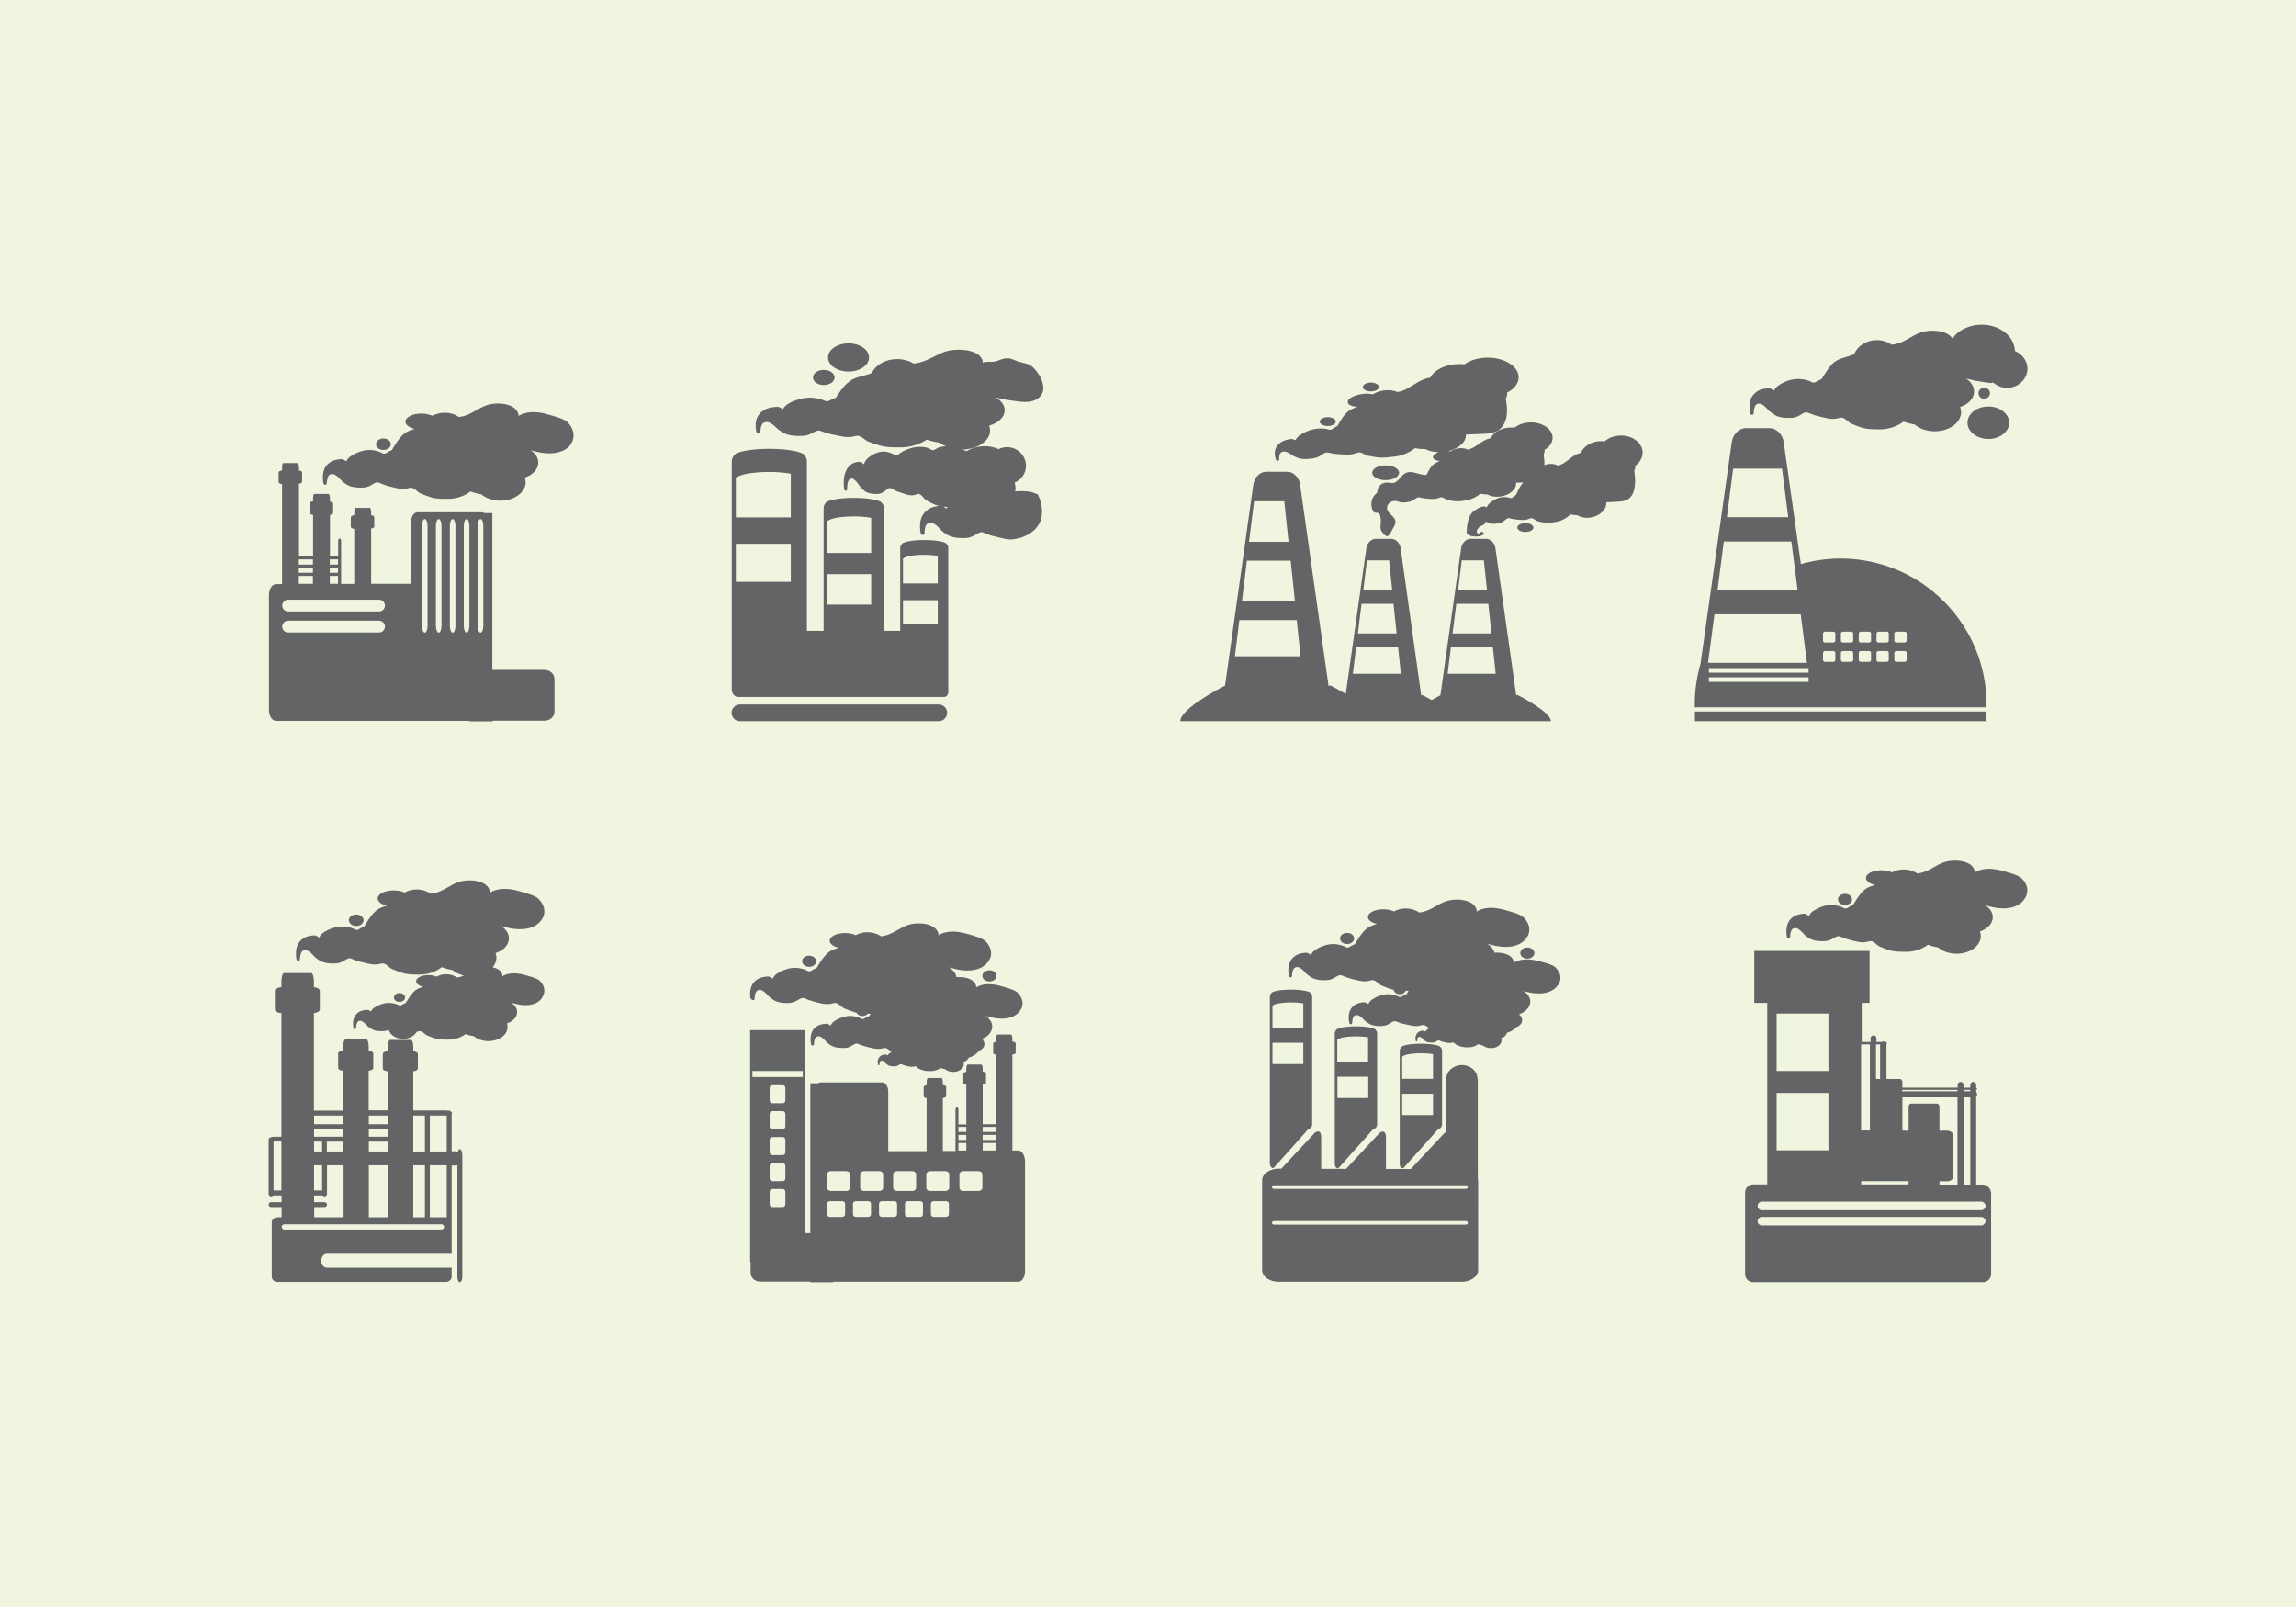 <?xml version="1.0" encoding="utf-8"?>
<!-- Generator: Adobe Illustrator 16.0.0, SVG Export Plug-In . SVG Version: 6.00 Build 0)  -->
<!DOCTYPE svg PUBLIC "-//W3C//DTD SVG 1.1//EN" "http://www.w3.org/Graphics/SVG/1.1/DTD/svg11.dtd">
<svg version="1.1" id="Layer_1" xmlns="http://www.w3.org/2000/svg" xmlns:xlink="http://www.w3.org/1999/xlink" x="0px" y="0px"
	 width="1400px" height="980px" viewBox="0 0 1400 980" enable-background="new 0 0 1400 980" xml:space="preserve">
<rect fill="#EFF5DE" width="1400" height="980"/>
<g>
	<g>
		<path fill="#636466" d="M233.8,274.4c2.5,0,4.5-1.6,4.5-3.5c0-1.9-2-3.5-4.5-3.5s-4.5,1.6-4.5,3.5
			C229.3,272.9,231.3,274.4,233.8,274.4z"/>
		<path fill="#636466" d="M332,408.5h-31.8v-95.6h-4.9c-0.5-0.3-1-0.5-1.6-0.5h-39.2c-2.1,0-3.8,2.6-3.8,5.7v37.9h-24.4v-33.7
			c1.1-0.1,1.9-0.6,1.9-1.1v-5.9c0-0.6-0.8-1-1.9-1.1v-1.7c0-1.5-0.4-2.8-0.8-2.8h-8.7c-0.5,0-0.8,1.2-0.8,2.8v1.7
			c-1.2,0.1-2.1,0.6-2.1,1.2v5.9c0,0.6,0.9,1.1,2.1,1.2v33.6H208v-26.4c0-0.7-0.4-1.3-0.9-1.3c-0.5,0-0.9,0.6-0.9,1.3v9.5h-5V314
			c1.1-0.1,1.9-0.6,1.9-1.1v-5.9c0-0.6-0.8-1-1.9-1.1V304c0-1.5-0.4-2.8-0.8-2.8h-8.7c-0.5,0-0.8,1.2-0.8,2.8v1.7
			c-1.2,0.1-2.1,0.6-2.1,1.2v5.9c0,0.6,0.9,1.1,2.1,1.2v25.2h-8.6V295c1.1-0.1,1.9-0.6,1.9-1.1v-5.9c0-0.6-0.8-1-1.9-1.1v-1.7
			c0-1.5-0.4-2.8-0.8-2.8h-8.7c-0.5,0-0.8,1.2-0.8,2.8v1.7c-1.2,0.1-2.1,0.6-2.1,1.2v5.9c0,0.6,0.9,1.1,2.1,1.2v61h-3.7
			c-2.4,0-4.3,3.1-4.3,6.8v69.8c0,3.8,1.9,6.8,4.3,6.8h117.7v0.3h14.4v-0.4H332c3.4,0,6.1-2.5,6.1-5.6v-19.6
			C338.2,411.1,335.4,408.5,332,408.5z M201.1,341.1h5v3.2h-5V341.1z M201.1,346.1h5v3.2h-5V346.1z M201.1,351.2h5v4.8h-5V351.2z
			 M182.2,341.1h8.6v3.2h-8.6V341.1z M182.2,346.1h8.6v3.2h-8.6V346.1z M182.2,351.2h8.6v4.8h-8.6V351.2z M231.1,385.7h-55.4
			c-2,0-3.6-1.6-3.6-3.6c0-2,1.6-3.6,3.6-3.6h55.4c2,0,3.6,1.6,3.6,3.6C234.7,384.1,233.1,385.7,231.1,385.7z M231.1,372.9h-55.4
			c-2,0-3.6-1.6-3.6-3.6c0-2,1.6-3.6,3.6-3.6h55.4c2,0,3.6,1.6,3.6,3.6C234.7,371.3,233.1,372.9,231.1,372.9z M260.7,381.8
			c0,2.2-0.8,4-1.7,4c-0.9,0-1.7-1.8-1.7-4v-61.3c0-2.2,0.8-4,1.7-4c0.9,0,1.7,1.8,1.7,4V381.8z M269.2,381.8c0,2.2-0.8,4-1.7,4
			c-0.9,0-1.7-1.8-1.7-4v-61.3c0-2.2,0.8-4,1.7-4c0.9,0,1.7,1.8,1.7,4V381.8z M277.7,381.8c0,2.2-0.8,4-1.7,4c-0.9,0-1.7-1.8-1.7-4
			v-61.3c0-2.2,0.8-4,1.7-4c0.9,0,1.7,1.8,1.7,4V381.8z M286.2,381.8c0,2.2-0.8,4-1.7,4c-0.9,0-1.7-1.8-1.7-4v-61.3
			c0-2.2,0.8-4,1.7-4c0.9,0,1.7,1.8,1.7,4V381.8z M294.7,381.8c0,2.2-0.8,4-1.7,4c-0.9,0-1.7-1.8-1.7-4v-61.3c0-2.2,0.8-4,1.7-4
			c0.9,0,1.7,1.8,1.7,4V381.8z"/>
		<path fill="#636466" d="M346,257.4c-2.1-2.1-8.6-3.7-11.3-4.5c-11.6-3.5-17-0.2-18.8,0.9l0.3-0.6c-1.3-7.7-13.6-8.1-19.4-6.1
			c-5,1.7-9,5.3-14.2,6.7c-0.9,0.2-1.9,0.4-2.8,0.5c-2.4-1.7-5.4-2.6-8.7-2.6c-2.7,0-5.3,0.7-7.4,1.9c-1.8-0.8-4.1-1.4-6.7-1.4
			c-5.4,0-9.8,2.2-9.8,4.9c0,2,2.4,3.7,5.7,4.5c-2.8,0.8-5.4,1.6-7.9,4.2c-2.5,2.6-4.2,5.6-6.1,8.7c-0.5,0.2-1.1,0.5-1.6,0.7
			c-0.8,0.4-1.8,1.2-2.7,1.4c-1,0.2-1.7-0.5-2.7-0.9c-1.2-0.5-2.3-0.7-3.5-1c-3.5-0.7-7.2-0.1-10.4,1.3c-2.4,1-5.8,2.7-6.8,5.3
			c-0.8-0.3-1.4-1-2.3-1.2c-1-0.2-1.9,0-2.9,0.1c-2.5,0.4-4.3,1.1-6.1,2.8c-1.9,1.8-2.8,4.2-3,6.8c-0.1,1.3,0,2.6,0.1,3.9
			c0.1,0.8,0.2,1.8,1.2,1.9c1.4,0.1,1-1.5,1.2-2.4c0.3-1.6,0.5-3.2,2-3.9c1.9-0.9,3.9,0.8,5.2,2c1,1,1.7,2,2.8,2.8
			c2.1,1.5,3.1,2.3,5.6,2.8c2.1,0.5,4.5,0.5,6.7,0.4c4.8-0.2,6.7-4.1,9.4-2.9c2,0.8,3.9,1.6,6,2.1c3.5,0.8,7.2,2.2,10.9,1.4
			c1.9-0.4,2.6-0.9,4.4,0.1c1.5,0.8,2.5,2.3,4,2.9c2.2,0.9,4.2,1.7,6.5,2.4c3.5,1,7,0.9,10.6,0.9c4.4,0,9.6-1.6,13.4-4.5
			c2,0.8,4.2,1.4,6.5,1.7c2.8,2.4,7,3.9,11.7,3.9c8.5,0,15.4-5,15.4-11.2c0-1-0.2-2-0.5-2.9c4.8-1.5,8.2-5,8.2-9.1
			c0-3-1.8-5.7-4.7-7.5c2.3,0.5,4.6,1.2,6.9,1.5c5.5,0.8,12.2,0.5,16.6-3.8C351.3,267.3,350.2,261.6,346,257.4z"/>
	</g>
	<g>
		<ellipse fill="#636466" cx="809.6" cy="257.1" rx="4.9" ry="2.7"/>
		<path fill="#636466" d="M925.3,423.8c-0.3,0-0.5,0.1-0.8,0.2L911.8,334l0,0c-0.5-3-3-5.4-5.6-5.4h-9.6c-2.6,0-5.1,2.4-5.6,5.4l0,0
			l-12.7,90c-0.7,0.4-2.8,1.4-5.3,2.9c-3.1-1.8-5.6-3-5.6-3c-0.3,0-0.5,0.1-0.8,0.2L854,334l0,0c-0.5-3-3-5.4-5.6-5.4h-9.6
			c-2.6,0-5.1,2.4-5.6,5.4l0,0l-12.6,89.2c-5.2-3.1-9.4-5.2-9.4-5.2c-0.4,0.1-0.7,0.2-1.1,0.3l-17.4-123.1l0-0.1
			c-0.7-4.1-4.1-7.4-7.7-7.4H772c-3.6,0-6.9,3.2-7.7,7.4l0,0l-17.3,123c-3.2,1.6-27.3,14.2-27.3,21.7h34.3h8.4h33.9h4.3h2.7h22.4
			h6.1h7.2h17.6h1.8h3.3h21.8h4.4h1.8h24.8h5.1h26.1C945.5,433.9,925.3,423.8,925.3,423.8z M764.7,305.7h18.4l2.6,24.7h-24.1
			L764.7,305.7z M760.3,341.9H787l2.6,24.7h-32.3L760.3,341.9z M753,400.2l2.7-22.1h35l2.3,22.1H753z M833.5,341.7H847l1.9,18.1
			h-17.6L833.5,341.7z M830.2,368.2h19.5l1.9,18.1H828L830.2,368.2z M824.9,410.9l2-16.1h25.6l1.7,16.1H824.9z M891.3,341.7h13.5
			l1.9,18.1h-17.6L891.3,341.7z M888,368.2h19.5l1.9,18.1h-23.7L888,368.2z M882.7,410.9l2-16.1h25.6l1.7,16.1H882.7z"/>
		<ellipse fill="#636466" cx="835.9" cy="236" rx="4.9" ry="2.7"/>
		<ellipse fill="#636466" cx="930.1" cy="321.7" rx="4.9" ry="2.7"/>
		<path fill="#636466" d="M1001.6,276c0-5.8-5.9-10.4-13.2-10.4c-4,0-7.5,1.4-9.9,3.5c-0.7-0.1-1.3-0.1-2-0.1
			c-5.9,0-10.8,3-12.6,7.2c-1.2,0.3-2.3,0.7-3.1,1.1c-3.2,1.7-5.6,4.6-9,6c-0.6,0.3-1.2,0.5-1.8,0.6c-1.7-0.9-3.7-1.2-5.9-0.9
			c-0.8,0.1-1.6,0.4-2.4,0.7c0.1-2.4-0.2-4.8-0.5-6.5c0.5-1,0.7-2,0.6-2.9c3-1.7,4.9-4.4,4.9-7.3c0-5.2-5.9-9.4-13.2-9.4
			c-4,0-7.5,1.2-9.9,3.2c-0.7-0.1-1.3-0.1-2-0.1c-5.9,0-10.8,2.7-12.6,6.5c-1.2,0.3-2.3,0.6-3.1,1c-3.2,1.5-5.6,4.1-9,5.4
			c-0.6,0.2-1.2,0.4-1.8,0.6c-1.7-0.8-3.7-1.1-5.9-0.8c-1.8,0.3-3.4,0.9-4.8,1.9c-0.4-0.1-0.8-0.2-1.2-0.2c6.5-1.7,11-5.8,10.6-10
			c0,0,0-0.1,0-0.1c2.8-0.1,6.8-0.3,12.5-0.5c14.4-0.6,13.2-14.7,11.8-21.4c0.8-1.3,1-2.5,0.9-3.7c4.3-2.2,7-5.5,7-9.3
			c0-6.6-8.5-12-18.9-12c-5.6,0-10.7,1.6-14.1,4.1c-1-0.1-1.9-0.2-2.9-0.2c-8.4,0-15.4,3.4-17.9,8.2c-1.7,0.3-3.2,0.8-4.5,1.3
			c-4.6,1.9-8,5.2-12.8,6.9c-0.9,0.3-1.7,0.5-2.6,0.7c-2.4-1-5.3-1.4-8.4-1c-2.6,0.3-4.9,1.2-6.8,2.4c-1.7-0.4-4-0.6-6.5-0.2
			c-5.1,0.7-9.1,2.9-8.8,5c0.2,1.6,2.5,2.6,5.8,2.8c-2.6,1-5,1.9-7.1,4.2c-2.1,2.3-3.5,4.9-5,7.5c-0.5,0.2-1,0.5-1.5,0.8
			c-0.7,0.4-1.6,1.2-2.4,1.4c-0.9,0.3-1.7-0.2-2.6-0.4c-1.1-0.2-2.2-0.3-3.4-0.3c-3.3-0.1-6.8,0.8-9.7,2.2c-2.2,1.1-5.2,2.8-5.9,4.9
			c-0.8-0.1-1.4-0.6-2.3-0.7c-0.9,0-1.8,0.2-2.7,0.4c-2.3,0.6-3.9,1.3-5.5,2.9c-1.6,1.6-2.3,3.6-2.2,5.7c0,1,0.2,2,0.5,3
			c0.2,0.6,0.3,1.4,1.3,1.3c1.3-0.1,0.8-1.3,0.9-2c0.1-1.2,0.2-2.5,1.5-3.3c1.7-0.9,3.8,0.1,5,0.9c1.1,0.7,1.7,1.3,2.9,1.8
			c2.1,0.9,3.1,1.4,5.5,1.5c2,0.1,4.3-0.1,6.3-0.5c4.5-0.8,6-4,8.6-3.4c1.9,0.4,3.8,0.8,5.8,0.9c3.4,0.2,7,0.8,10.4-0.3
			c1.7-0.5,2.4-1,4.1-0.5c1.4,0.5,2.5,1.5,4,1.8c2.2,0.4,4.1,0.8,6.4,1.1c3.3,0.3,6.7-0.2,10.1-0.6c4.1-0.5,8.9-2.4,12.2-5.1
			c1.9,0.4,4.1,0.6,6.3,0.6c2.2,1.1,5,1.8,8.1,1.8c-2.1,0.8-3.5,2-3.4,3.2c0.1,1.2,1.8,2,4.1,2.2c-1.8,0.8-3.5,1.5-5,3.3
			c-1.3,1.6-2.2,3.4-3.1,5.2c-0.8,0-1.6,0-2.2-0.1c-4.2-0.7-8-3.2-11.8-0.2c-1.5,1.2-2.5,3-4.1,4.2c-2.2,1.7-3.1,0.9-5.5,0.8
			c-4.3-0.2-6.1,2.5-6.5,6.2c-3.1,2.4-4.7,6.4-2.5,11.1c0.9,2,3.5,0.2,4.2,2.3c1.5,4.5-0.6,7.6,1,10c2.9,4.4,4.3,3.7,6,0.2
			c2.3-4.8,4.6-5.9-0.7-10.7c-4.8-4.4,0.3-9.2,4.7-7.6c0.7,0.3,1.4,0.5,2.5,0.6c1.4,0.1,3-0.1,4.4-0.4c3.2-0.6,4.2-3.1,6.1-2.7
			c1.4,0.3,2.6,0.6,4.1,0.7c2.4,0.2,4.9,0.6,7.3-0.2c1.2-0.4,1.7-0.8,2.9-0.4c1,0.4,1.8,1.2,2.8,1.4c1.5,0.3,2.9,0.7,4.5,0.8
			c2.3,0.3,4.7-0.1,7-0.5c2.9-0.4,6.2-1.9,8.5-4c1.4,0.3,2.8,0.4,4.4,0.4c2,1.2,4.9,1.7,8,1.3c5.6-0.8,9.9-4.5,9.5-8.3
			c0,0,0-0.1,0-0.1c1.2-0.1,2.6-0.1,4.5-0.2c-0.3,0.3-0.7,0.7-1,1.1c-1.5,2-2.5,4.3-3.5,6.5c-0.3,0.2-0.7,0.4-1,0.7
			c-0.5,0.3-1.1,1-1.7,1.2c-0.6,0.2-1.2-0.2-1.8-0.3c-0.8-0.2-1.6-0.3-2.4-0.3c-2.3-0.1-4.8,0.7-6.8,2c-1.5,0.9-3.6,2.4-4.1,4.3
			c-0.5-0.1-1-0.6-1.6-0.6c-0.6,0-1.3,0.2-1.9,0.4c-1.2,0.4-2.1,0.8-3,1.6c-0.5,0.2-0.9,0.4-1.3,0.7c-3.8,2.9-4.5,9.2-4.5,14.2
			l0.5-0.3c0.3,0.5,0.5,0.7,1,1c1.6,0.9,4.5,0.9,6.3,0.6c2.1-0.3,4.3-2.3,1.2-2.7c-0.7-0.1-1.3,2.2-2.5,0.6
			c-0.9-1.1,0.1-2.1,0.7-2.9c1.2-1.8,4.1-1.4,4.4-3.9c0,0,0-0.1,0-0.1c0.1,0,0.1,0.1,0.2,0.1c1.5,0.8,2.2,1.2,3.8,1.3
			c1.4,0.1,3-0.1,4.4-0.4c3.2-0.7,4.2-3.5,6.1-3c1.4,0.4,2.6,0.7,4.1,0.8c2.4,0.2,4.9,0.7,7.3-0.2c1.2-0.5,1.7-0.9,2.9-0.4
			c1,0.4,1.8,1.3,2.8,1.6c1.5,0.4,2.9,0.7,4.5,0.9c2.3,0.3,4.7-0.1,7-0.5c2.9-0.5,6.2-2.1,8.5-4.5c1.4,0.3,2.8,0.5,4.4,0.5
			c2,1.3,4.9,1.9,8,1.4c5.6-0.9,9.9-5,9.5-9.2c0,0,0-0.1,0-0.1c1.9-0.1,4.7-0.2,8.8-0.5c10.1-0.5,9.2-12.9,8.3-18.6
			c0.5-1.1,0.7-2.2,0.6-3.2C999.7,282.2,1001.6,279.2,1001.6,276z"/>
		<ellipse fill="#636466" cx="844.9" cy="288.3" rx="8.2" ry="4.5"/>
	</g>
	<g>
		<path fill="#636466" d="M217.2,564.7c2.5,0,4.5-1.6,4.5-3.5c0-1.9-2-3.5-4.5-3.5c-2.5,0-4.5,1.6-4.5,3.5
			C212.8,563.1,214.8,564.7,217.2,564.7z"/>
		<path fill="#636466" d="M247,608.3c0-1.5-1.5-2.7-3.4-2.7c-1.9,0-3.4,1.2-3.4,2.7c0,1.5,1.5,2.7,3.4,2.7
			C245.5,611,247,609.8,247,608.3z"/>
		<path fill="#636466" d="M329.1,598.1c-1.6-1.6-6.6-2.8-8.6-3.4c-8.8-2.6-12.9-0.1-14.3,0.7l0.2-0.5c-0.5-2.9-3-4.4-6-5
			c1.4-1.7,2.3-3.7,2.3-5.8c0-1-0.2-2-0.5-2.9c4.8-1.5,8.1-5,8.1-9c0-3-1.8-5.6-4.7-7.4c2.3,0.5,4.6,1.2,6.8,1.5
			c5.5,0.8,12.1,0.5,16.4-3.7c4.8-4.7,3.6-10.4-0.5-14.5c-2.1-2.1-8.5-3.7-11.2-4.5c-11.5-3.4-16.8-0.2-18.6,0.9l0.3-0.6
			c-1.3-7.6-13.5-8-19.2-6c-5,1.7-8.9,5.3-14.1,6.6c-0.9,0.2-1.8,0.4-2.8,0.5c-2.4-1.6-5.4-2.6-8.6-2.6c-2.7,0-5.2,0.7-7.4,1.9
			c-1.7-0.8-4.1-1.3-6.7-1.3c-5.4,0-9.7,2.2-9.7,4.9c0,2,2.3,3.7,5.7,4.4c-2.8,0.8-5.4,1.6-7.8,4.1c-2.5,2.5-4.2,5.6-6.1,8.6
			c-0.5,0.2-1.1,0.5-1.6,0.7c-0.8,0.4-1.8,1.2-2.6,1.4c-1,0.2-1.7-0.5-2.7-0.9c-1.1-0.5-2.3-0.7-3.5-0.9c-3.4-0.7-7.1-0.1-10.3,1.2
			c-2.4,1-5.7,2.6-6.7,5.2c-0.8-0.2-1.4-1-2.3-1.2c-0.9-0.2-1.9,0-2.9,0.1c-2.5,0.4-4.2,1.1-6,2.8c-1.9,1.8-2.8,4.2-3,6.8
			c-0.1,1.3,0,2.5,0.1,3.8c0.1,0.8,0.2,1.8,1.2,1.9c1.4,0.1,1-1.5,1.2-2.4c0.3-1.5,0.5-3.1,1.9-3.9c1.8-0.9,3.9,0.8,5.1,1.9
			c1,1,1.7,2,2.8,2.8c2.1,1.5,3.1,2.3,5.5,2.8c2.1,0.5,4.5,0.5,6.6,0.4c4.8-0.2,6.6-4.1,9.3-2.9c1.9,0.8,3.8,1.6,5.9,2
			c3.5,0.8,7.2,2.1,10.8,1.4c1.9-0.4,2.6-0.9,4.3,0.1c1.4,0.8,2.4,2.3,4,2.9c2.2,0.9,4.2,1.7,6.5,2.4c3.4,1,6.9,0.9,10.5,0.9
			c4.3,0,9.5-1.6,13.2-4.5c2,0.8,4.1,1.4,6.4,1.7c1.8,1.6,4.2,2.7,7,3.4c-0.7,0.3-1.4,0.6-2.1,0.8c-0.7,0.2-1.4,0.3-2.1,0.4
			c-1.8-1.3-4.1-2-6.6-2c-2.1,0-4,0.5-5.7,1.5c-1.3-0.6-3.1-1-5.1-1c-4.1,0-7.5,1.7-7.5,3.8c0,1.5,1.8,2.8,4.4,3.4
			c-2.2,0.6-4.1,1.2-6,3.2c-1.9,2-3.2,4.3-4.7,6.6c-0.4,0.2-0.8,0.4-1.2,0.5c-0.6,0.3-1.4,0.9-2,1.1c-0.7,0.1-1.3-0.4-2.1-0.7
			c-0.9-0.4-1.8-0.5-2.7-0.7c-2.7-0.5-5.5-0.1-8,1c-1.8,0.8-4.4,2-5.2,4c-0.6-0.2-1.1-0.8-1.8-0.9c-0.7-0.2-1.5,0-2.2,0.1
			c-1.9,0.3-3.3,0.8-4.6,2.1c-1.4,1.4-2.2,3.2-2.3,5.2c-0.1,1,0,2,0.1,2.9c0.1,0.6,0.1,1.4,0.9,1.4c1.1,0.1,0.8-1.1,0.9-1.9
			c0.2-1.2,0.4-2.4,1.5-3c1.4-0.7,3,0.6,3.9,1.5c0.8,0.8,1.3,1.5,2.2,2.1c1.6,1.1,2.4,1.7,4.2,2.2c1.6,0.4,3.4,0.4,5.1,0.3
			c1.2-0.1,2.1-0.4,2.9-0.8c0.9,3.2,4.5,5.5,8.8,5.5c3.7,0,7-1.8,8.3-4.3c0,0,0,0,0.1,0c1.4-0.3,2-0.7,3.3,0.1
			c1.1,0.6,1.9,1.8,3.1,2.2c1.7,0.7,3.2,1.3,5,1.8c2.6,0.7,5.3,0.7,8.1,0.7c3.3,0,7.3-1.2,10.2-3.4c1.5,0.6,3.2,1,5,1.3
			c2.2,1.8,5.3,3,8.9,3c6.5,0,11.7-3.8,11.7-8.6c0-0.8-0.1-1.5-0.4-2.2c3.7-1.2,6.2-3.8,6.2-6.9c0-2.3-1.4-4.4-3.6-5.7
			c1.8,0.4,3.5,0.9,5.2,1.2c4.2,0.6,9.3,0.4,12.6-2.9C333.2,605.6,332.3,601.2,329.1,598.1z"/>
		<path fill="#636466" d="M280.4,700.8c-0.5,0-1,0.7-1.2,1.6c-0.4-0.2-0.8-0.3-1.3-0.3h-2.5v-21.5c0-0.5,0-0.9-0.1-1.3
			c0.2-0.2,0.3-0.4,0.3-0.6c0-0.4-0.4-0.7-0.9-1c-0.2-0.3-0.5-0.5-0.7-0.5c-0.1,0-0.2,0.1-0.4,0.2c-0.5-0.1-1-0.2-1.6-0.2H252v-23.9
			c1.6-0.2,2.8-0.9,2.8-1.7v-8.9c0-0.8-1.2-1.5-2.8-1.7v-2.6c0-2.3-0.6-4.2-1.3-4.2h-12.9c-0.7,0-1.3,1.9-1.3,4.2v2.6
			c-1.8,0.1-3.1,0.8-3.1,1.7v8.9c0,0.9,1.4,1.6,3.1,1.7v23.8h-11.7V653c1.6-0.2,2.8-0.9,2.8-1.7v-8.9c0-0.8-1.2-1.5-2.8-1.7v-2.6
			c0-2.3-0.6-4.2-1.3-4.2h-12.9c-0.7,0-1.3,1.9-1.3,4.2v2.6c-1.8,0.1-3.1,0.8-3.1,1.7v8.9c0,0.9,1.4,1.6,3.1,1.7v24.3h-17.9v-59.5
			c2-0.2,3.6-1.1,3.6-2.2v-11.4c0-1.1-1.5-1.9-3.6-2.2v-3.3c0-2.9-0.7-5.3-1.6-5.3h-16.6c-0.9,0-1.6,2.4-1.6,5.3v3.3
			c-2.2,0.2-4,1.1-4,2.2v11.4c0,1.1,1.7,2.1,4,2.2v68.9c-0.1,0.1-0.1,0.2-0.1,0.3c0,0.1,0.1,0.2,0.1,0.3v5.9h-4.4
			c-1.9,0-3.4,0.7-3.4,1.5c0,0.1,0,0.2,0.1,0.4c-0.1,0.2-0.1,0.3-0.1,0.5v32.5c0,0.8,0.7,1.5,1.5,1.5c0.5,0,0.9-0.2,1.2-0.6h5.2v4.1
			h-6.4c-0.8,0-1.5,0.7-1.5,1.5c0,0.8,0.7,1.5,1.5,1.5h6.4v6.2h-2.5c-1.9,0-3.5,1.4-3.5,3.2v33.1c0,1.8,1.6,3.2,3.5,3.2h102.7
			c1.9,0,3.5-1.5,3.5-3.2V773c-0.2,0-0.3,0.1-0.5,0.1h-75.6c-1.9,0-3.4-1.9-3.4-4.2c0-2.4,1.5-4.3,3.4-4.3h75.6c0.2,0,0.3,0,0.5,0.1
			v-9.5c0,0,0,0,0-0.1v-44.4h2.5c0.4,0,0.7-0.1,1-0.2v68.1c0,1.9,0.7,3.4,1.5,3.4c0.8,0,1.5-1.5,1.5-3.4v-74.4
			C281.8,702.3,281.2,700.8,280.4,700.8z M171.7,726h-4.9v-29.9c0.1,0,0.3,0,0.4,0h4.4V726z M252,680.3h7.1c0,0.1,0,0.3,0,0.4v21.5
			H252V680.3z M252,710.6h7.1v31.7H252V710.6z M224.9,680.3h11.7v5.3h-11.7V680.3z M224.9,688.5h11.7v4.7h-11.7V688.5z M224.9,696.2
			h11.7v6h-11.7V696.2z M224.9,710.6h11.7v31.7h-11.7V710.6z M191.5,680.3h17.9v5.3h-17.9V680.3z M191.5,688.5h17.9v4.7h-17.9V688.5
			z M209.4,696.2v6h-10.1v-6H209.4z M191.5,696.2h4.9v6h-4.9V696.2z M191.5,710.6h4.9V726h-4.9V710.6z M191.5,736.1h6.4
			c0.8,0,1.5-0.7,1.5-1.5c0-0.8-0.7-1.5-1.5-1.5h-6.4V729h5.2c0.3,0.4,0.7,0.6,1.2,0.6c0.8,0,1.5-0.7,1.5-1.5v-17.5h10.1v31.7h-17.9
			V736.1z M269.2,749.8h-95.8c-0.9,0-1.6-0.7-1.6-1.6c0-0.9,0.7-1.6,1.6-1.6h95.8c0.9,0,1.6,0.7,1.6,1.6
			C270.7,749.2,270,749.8,269.2,749.8z M272.4,742.4c-0.2,0-0.4-0.1-0.5-0.1h-9.8v-31.7h10.3V742.4z M272.4,680.7v21.5h-10.3v-21.5
			c0-0.1,0-0.3,0-0.4h9.9c0.2,0,0.4,0,0.6,0C272.4,680.4,272.4,680.5,272.4,680.7z"/>
	</g>
	<g>
		<path fill="#636466" d="M900.9,657.9c0-4.6-4.2-8.4-9.5-8.4c-5.2,0-9.5,3.8-9.5,8.4v32.4c-0.7,0.2-1.2,0.7-1.2,0.7l-20.4,21.9
			h-15.2v-19c0-6.2-3.9-3-3.9-3l-20.4,21.9h-15.2v-19c0-6.2-3.9-3-3.9-3l-20.4,21.9h-1.6c-5.6,0-10.1,3.2-10.1,7.1v54.8
			c0,3.9,4.5,7.1,10.1,7.1h111.5c5.6,0,10.1-3.2,10.1-7.1V720c0-0.5-0.1-1-0.2-1.5V657.9z M893.8,746.8l-117,0
			c-0.6,0-1.2-0.5-1.2-1.1s0.5-1.1,1.2-1.1l117,0c0.6,0,1.2,0.5,1.2,1.1C895,746.3,894.5,746.8,893.8,746.8z M893.8,725l-117,0
			c-0.6,0-1.2-0.5-1.2-1.1s0.5-1.1,1.2-1.1l117,0c0.6,0,1.2,0.5,1.2,1.1S894.5,725,893.8,725z"/>
		<ellipse fill="#636466" cx="931.3" cy="581.2" rx="4.3" ry="3.4"/>
		<ellipse fill="#636466" cx="821.4" cy="572.3" rx="4.3" ry="3.4"/>
		<path fill="#636466" d="M837.6,688.3c1.2,0,2.1-1.2,2.1-2.6v-55.5c0-0.8-0.3-1.5-0.8-2c-0.3-1.3-5.6-2.3-12.1-2.3
			c-6.5,0-11.8,1-12.1,2.3c-0.5,0.5-0.8,1.2-0.8,2v79.7c0,1.5,0.9,2.6,2.1,2.6L837.6,688.3z M826.8,632c2.8,0,5.4,0.2,7.4,0.6v15
			h-18.8v-12.8c0-0.1-0.1-0.2-0.1-0.3C815.4,633.1,820.5,632,826.8,632z M815.5,656.6h18.8v13h-18.8V656.6z"/>
		<path fill="#636466" d="M776.5,712.4l21.5-24.1c1.2,0,2.1-1.2,2.1-2.6v-77.9c0-0.8-0.3-1.5-0.8-2c-0.3-1.3-5.6-2.3-12.1-2.3
			c-6.5,0-11.8,1-12.1,2.3c-0.5,0.5-0.8,1.2-0.8,2v102C774.4,711.2,775.4,712.4,776.5,712.4z M794.7,648.9h-18.8v-13h18.8V648.9z
			 M787.3,611.3c2.8,0,5.4,0.2,7.4,0.6v15h-18.8V614c0-0.1-0.1-0.2-0.1-0.3C775.8,612.4,780.9,611.3,787.3,611.3z"/>
		<path fill="#636466" d="M877.2,688.3c1.2,0,2.1-1.2,2.1-2.6v-44.9c0-0.8-0.3-1.5-0.8-2c-0.3-1.3-5.6-2.3-12.1-2.3
			s-11.8,1-12.1,2.3c-0.5,0.5-0.8,1.2-0.8,2v69.1c0,1.5,0.9,2.6,2.1,2.6L877.2,688.3z M866.4,642.3c2.8,0,5.4,0.2,7.4,0.6v15H855
			v-12.8c0-0.1-0.1-0.2-0.1-0.3C855,643.4,860.1,642.3,866.4,642.3z M855,667h18.8v13H855V667z"/>
		<path fill="#636466" d="M948.3,589.8c-1.8-1.7-7.3-3-9.6-3.6c-9.9-2.7-14.4,0.1-15.9,1.1l0.3-0.6c-0.9-4.7-6.8-6.1-11.8-5.7
			c-0.6-2.1-2.1-4-4.3-5.4c2.2,0.5,4.5,1.2,6.6,1.5c5.3,0.8,11.7,0.5,15.9-3.6c4.6-4.6,3.5-10.1-0.5-14.1c-2-2-8.3-3.6-10.8-4.3
			c-11.1-3.3-16.3-0.2-18,0.9l0.3-0.6c-1.3-7.3-13.1-7.7-18.7-5.8c-4.8,1.6-8.7,5.1-13.7,6.4c-0.9,0.2-1.8,0.4-2.7,0.5
			c-2.3-1.6-5.2-2.5-8.3-2.5c-2.6,0-5.1,0.7-7.1,1.8c-1.7-0.8-4-1.3-6.5-1.3c-5.2,0-9.4,2.1-9.4,4.7c0,1.9,2.3,3.5,5.5,4.3
			c-2.7,0.8-5.2,1.5-7.6,4c-2.4,2.5-4.1,5.4-5.9,8.3c-0.5,0.2-1,0.4-1.6,0.7c-0.8,0.4-1.7,1.2-2.6,1.3c-0.9,0.2-1.7-0.5-2.6-0.9
			c-1.1-0.4-2.2-0.7-3.4-0.9c-3.3-0.7-6.9-0.1-10,1.2c-2.3,1-5.5,2.5-6.5,5.1c-0.8-0.2-1.4-1-2.2-1.2c-0.9-0.2-1.9,0-2.8,0.1
			c-2.4,0.4-4.1,1-5.9,2.7c-1.8,1.7-2.7,4.1-2.9,6.6c-0.1,1.2,0,2.5,0.1,3.7c0.1,0.8,0.2,1.7,1.1,1.8c1.4,0.1,1-1.4,1.1-2.3
			c0.3-1.5,0.5-3,1.9-3.7c1.8-0.9,3.8,0.7,5,1.9c1,1,1.6,1.9,2.7,2.7c2,1.4,3,2.2,5.3,2.7c2,0.5,4.3,0.5,6.4,0.4
			c4.6-0.2,6.4-3.9,9.1-2.8c1.9,0.8,3.7,1.5,5.7,2c3.4,0.8,7,2.1,10.5,1.3c1.8-0.4,2.5-0.9,4.2,0.1c1.4,0.8,2.4,2.2,3.9,2.8
			c2.1,0.9,4.1,1.7,6.3,2.3c0.3,0.1,0.6,0.1,0.9,0.2c0.2,1.5,1.8,2.7,3.8,2.7c1.7,0,3-0.9,3.5-2.1c0.6,0,1.2,0,1.8,0
			c-0.4,0.7-0.8,1.3-1.2,2c-0.5,0.2-0.9,0.4-1.4,0.6c-0.7,0.3-1.5,1.1-2.2,1.2c-0.8,0.2-1.5-0.4-2.3-0.7c-1-0.4-2-0.6-3-0.8
			c-3-0.5-6.1,0-8.8,1.2c-2,0.9-4.8,2.3-5.6,4.6c-0.7-0.2-1.2-0.9-2-1c-0.8-0.2-1.6,0-2.5,0.1c-2.1,0.4-3.6,1-5.1,2.5
			c-1.6,1.6-2.3,3.6-2.4,5.8c-0.1,1.1,0,2.2,0.2,3.3c0.1,0.7,0.2,1.5,1,1.6c1.2,0.1,0.8-1.3,1-2.1c0.2-1.3,0.4-2.7,1.6-3.3
			c1.6-0.8,3.3,0.6,4.4,1.6c0.9,0.8,1.4,1.6,2.4,2.3c1.8,1.2,2.7,1.9,4.8,2.3c1.8,0.4,3.8,0.4,5.6,0.2c4.1-0.3,5.6-3.6,7.9-2.7
			c1.7,0.7,3.3,1.3,5.1,1.6c3,0.6,6.2,1.7,9.2,1c1.6-0.4,2.2-0.8,3.7,0c0.8,0.4,1.4,1.1,2.2,1.6c-0.9,0.4-1.9,1.1-2.3,2
			c-0.3-0.1-0.6-0.4-1-0.5c-0.4-0.1-0.8,0-1.2,0c-1.1,0.2-1.8,0.5-2.6,1.2c-0.8,0.8-1.2,1.8-1.3,2.9c0,0.5,0,1.1,0.1,1.6
			c0,0.4,0.1,0.8,0.5,0.8c0.6,0.1,0.4-0.6,0.5-1c0.1-0.7,0.2-1.3,0.8-1.7c0.8-0.4,1.7,0.3,2.2,0.8c0.4,0.4,0.7,0.8,1.2,1.2
			c0.9,0.6,1.3,1,2.4,1.2c0.9,0.2,1.9,0.2,2.8,0.2c2.1-0.1,2.9-1.7,4-1.3c0.8,0.4,1.6,0.7,2.5,0.9c1.5,0.3,3.1,0.9,4.6,0.6
			c0.8-0.2,1.1-0.4,1.9,0c0.6,0.3,1,1,1.7,1.3c0.9,0.4,1.8,0.7,2.8,1c1.5,0.4,3,0.4,4.5,0.4c1.9,0,4.1-0.7,5.7-1.9
			c0.8,0.3,1.8,0.6,2.8,0.7c1.2,1,3,1.7,5,1.7c3.6,0,6.5-2.1,6.5-4.8c0-0.4-0.1-0.9-0.2-1.3c1.8-0.6,3.1-1.7,3.4-3.2
			c2.4-0.7,4.4-2,5.8-3.5c0.8-0.3,1.6-0.7,2.2-1.3c2-2,1.6-4.5-0.2-6.2c-0.1-0.1-0.1-0.1-0.2-0.2c0-0.1,0-0.1-0.1-0.2
			c4-1.4,6.8-4.4,6.8-7.8c-0.1-2.5-1.7-4.8-4.1-6.3c2,0.4,3.9,1,5.8,1.2c4.7,0.6,10.3,0.3,14-3.5C953,598,951.9,593.2,948.3,589.8z"
			/>
	</g>
	<g>
		<path fill="#636466" d="M493.4,589.6c2.4,0,4.3-1.5,4.3-3.4c0-1.9-1.9-3.4-4.3-3.4s-4.3,1.5-4.3,3.4
			C489.1,588.1,491,589.6,493.4,589.6z"/>
		<path fill="#636466" d="M459.1,609.9c1.4,0.1,1-1.4,1.1-2.3c0.3-1.5,0.5-3,1.9-3.7c1.8-0.9,3.8,0.7,5,1.9c1,1,1.6,1.9,2.7,2.7
			c2,1.4,3,2.2,5.3,2.7c2,0.5,4.3,0.5,6.4,0.4c4.6-0.2,6.4-3.9,9.1-2.8c1.9,0.8,3.7,1.5,5.7,2c3.4,0.8,7,2.1,10.5,1.3
			c1.8-0.4,2.5-0.9,4.2,0.1c1.4,0.8,2.4,2.2,3.9,2.8c2.1,0.9,4.1,1.7,6.3,2.3c0.4,0.1,0.8,0.2,1.1,0.3c0.5,1.1,1.9,2,3.6,2
			c1.4,0,2.5-0.6,3.2-1.4c0.6,0,1.2,0,1.8,0c-0.3,0.5-0.6,1-0.9,1.4c-0.5,0.2-0.9,0.4-1.4,0.6c-0.7,0.3-1.5,1-2.3,1.2
			c-0.8,0.2-1.5-0.4-2.3-0.8c-1-0.4-2-0.6-3-0.8c-2.9-0.6-6.1-0.1-8.8,1.1c-2,0.9-4.9,2.2-5.7,4.5c-0.7-0.2-1.2-0.9-2-1
			c-0.8-0.2-1.6,0-2.5,0.1c-2.1,0.3-3.6,0.9-5.2,2.4c-1.6,1.5-2.4,3.6-2.5,5.8c-0.1,1.1,0,2.2,0.1,3.3c0.1,0.7,0.2,1.5,1,1.6
			c1.2,0.1,0.9-1.3,1-2.1c0.2-1.3,0.4-2.7,1.7-3.3c1.6-0.8,3.3,0.6,4.4,1.7c0.9,0.8,1.4,1.7,2.4,2.4c1.8,1.3,2.6,1.9,4.7,2.4
			c1.8,0.4,3.8,0.4,5.6,0.4c4.1-0.2,5.7-3.5,8-2.5c1.7,0.7,3.3,1.3,5,1.7c3,0.7,6.1,1.8,9.2,1.2c1.6-0.3,2.2-0.8,3.7,0.1
			c0.9,0.5,1.7,1.4,2.5,2c-0.9,0.4-1.9,1.1-2.3,2c-0.3-0.1-0.6-0.4-1-0.5c-0.4-0.1-0.8,0-1.2,0c-1.1,0.2-1.8,0.5-2.6,1.2
			c-0.8,0.8-1.2,1.8-1.3,2.9c0,0.5,0,1.1,0.1,1.6c0,0.4,0.1,0.8,0.5,0.8c0.6,0.1,0.4-0.6,0.5-1c0.1-0.7,0.2-1.3,0.8-1.7
			c0.8-0.4,1.7,0.3,2.2,0.8c0.4,0.4,0.7,0.8,1.2,1.2c0.9,0.6,1.3,1,2.4,1.2c0.9,0.2,1.9,0.2,2.8,0.2c2.1-0.1,2.9-1.7,4-1.3
			c0.8,0.4,1.6,0.7,2.5,0.9c1.5,0.3,3.1,0.9,4.6,0.6c0.8-0.2,1.1-0.4,1.9,0c0.6,0.3,1,1,1.7,1.3c0.9,0.4,1.8,0.7,2.8,1
			c1.5,0.4,3,0.4,4.5,0.4c1.9,0,4.1-0.7,5.7-1.9c0.8,0.3,1.8,0.6,2.8,0.7c1.2,1,3,1.7,5,1.7c3.6,0,6.5-2.1,6.5-4.8
			c0-0.4-0.1-0.9-0.2-1.3c1.5-0.5,2.7-1.4,3.2-2.6c2.7-0.8,4.9-2.3,6.3-4.2c0.7-0.3,1.3-0.7,1.9-1.2c2-2,1.6-4.3-0.1-6.1
			c3.7-1.4,6.2-4.2,6.2-7.5c0-2.5-1.6-4.8-4-6.4c2,0.4,3.9,1,5.8,1.3c4.7,0.7,10.3,0.5,14-3.2c4.1-4,3.1-8.9-0.4-12.4
			c-1.8-1.8-7.3-3.1-9.5-3.8c-9.8-2.9-14.4-0.2-15.9,0.8l0.3-0.5c-0.9-4.9-7-6.3-12.1-5.9c-0.4-2.4-2.1-4.4-4.4-5.9
			c2.2,0.5,4.5,1.2,6.6,1.5c5.3,0.8,11.7,0.5,15.9-3.6c4.6-4.6,3.5-10.1-0.5-14c-2-2-8.3-3.6-10.8-4.3c-11.1-3.3-16.3-0.2-18,0.9
			l0.3-0.6c-1.3-7.3-13.1-7.7-18.7-5.8c-4.8,1.6-8.7,5.1-13.7,6.4c-0.9,0.2-1.8,0.4-2.7,0.5c-2.3-1.6-5.2-2.5-8.3-2.5
			c-2.6,0-5.1,0.7-7.1,1.8c-1.7-0.8-4-1.3-6.5-1.3c-5.2,0-9.4,2.1-9.4,4.7c0,1.9,2.3,3.5,5.5,4.3c-2.7,0.8-5.2,1.5-7.6,4
			c-2.4,2.5-4.1,5.4-5.9,8.3c-0.5,0.2-1,0.4-1.6,0.7c-0.8,0.4-1.7,1.2-2.6,1.3c-0.9,0.2-1.7-0.5-2.6-0.9c-1.1-0.4-2.2-0.7-3.4-0.9
			c-3.3-0.7-6.9-0.1-10,1.2c-2.3,1-5.5,2.5-6.5,5.1c-0.8-0.2-1.4-1-2.2-1.2c-0.9-0.2-1.9,0-2.8,0.1c-2.4,0.4-4.1,1-5.9,2.7
			c-1.8,1.7-2.7,4.1-2.9,6.6c-0.1,1.2,0,2.5,0.1,3.7C458,608.9,458.1,609.8,459.1,609.9z"/>
		<path fill="#636466" d="M599,595.1c0,1.9,1.9,3.4,4.3,3.4s4.3-1.5,4.3-3.4c0-1.9-1.9-3.4-4.3-3.4S599,593.3,599,595.1z"/>
		<path fill="#636466" d="M620.9,701.6h-3.6v-58.5c1.1-0.1,2-0.5,2-1.1v-5.7c0-0.6-0.9-1-2-1.1v-1.6c0-1.5-0.4-2.7-0.8-2.7h-8.3
			c-0.4,0-0.8,1.2-0.8,2.7v1.7c-1,0.1-1.8,0.6-1.8,1.1v5.7c0,0.5,0.8,1,1.8,1.1v42.4h-8.2v-24.2c1.1-0.1,2-0.5,2-1.1v-5.7
			c0-0.6-0.9-1-2-1.1v-1.6c0-1.5-0.4-2.7-0.8-2.7H590c-0.4,0-0.8,1.2-0.8,2.7v1.7c-1,0.1-1.8,0.6-1.8,1.1v5.7c0,0.5,0.8,1,1.8,1.1
			v24.2h-4.8v-9.1c0-0.7-0.4-1.3-0.9-1.3c-0.5,0-0.9,0.6-0.9,1.3v25.3h-7.7v-32.3c1.1-0.1,2-0.5,2-1.1v-5.7c0-0.6-0.9-1-2-1.1v-1.6
			c0-1.5-0.4-2.7-0.8-2.7h-8.3c-0.4,0-0.8,1.2-0.8,2.7v1.7c-1,0.1-1.8,0.6-1.8,1.1v5.7c0,0.5,0.8,1,1.8,1.1v32.3h-23.4v-36.4
			c0-3-1.6-5.5-3.7-5.5h-37.6c-0.5,0-1.1,0.2-1.5,0.5h-4.7V752h-3.4V628.2h-33.3v141.5h0.3v6.5c0,3,2.6,5.4,5.9,5.4h30.5v0.4H508
			v-0.3h112.9c2.3,0,4.1-2.9,4.1-6.5v-66.9C625,704.6,623.1,701.6,620.9,701.6z M478.9,734.3c0,1-0.7,1.8-1.6,1.8h-6.4
			c-0.9,0-1.6-0.8-1.6-1.8v-7.4c0-1,0.7-1.8,1.6-1.8h6.4c0.9,0,1.6,0.8,1.6,1.8V734.3z M478.9,718.5c0,1-0.7,1.8-1.6,1.8h-6.4
			c-0.9,0-1.6-0.8-1.6-1.8v-7.4c0-1,0.7-1.8,1.6-1.8h6.4c0.9,0,1.6,0.8,1.6,1.8V718.5z M478.9,702.6c0,1-0.7,1.8-1.6,1.8h-6.4
			c-0.9,0-1.6-0.8-1.6-1.8v-7.4c0-1,0.7-1.8,1.6-1.8h6.4c0.9,0,1.6,0.8,1.6,1.8V702.6z M478.9,686.8c0,1-0.7,1.8-1.6,1.8h-6.4
			c-0.9,0-1.6-0.8-1.6-1.8v-7.4c0-1,0.7-1.8,1.6-1.8h6.4c0.9,0,1.6,0.8,1.6,1.8V686.8z M478.9,671c0,1-0.7,1.8-1.6,1.8h-6.4
			c-0.9,0-1.6-0.8-1.6-1.8v-7.4c0-1,0.7-1.8,1.6-1.8h6.4c0.9,0,1.6,0.8,1.6,1.8V671z M489.5,656.8h-30.7v-3.7h30.7V656.8z
			 M544.6,716.2c0-1.1,1-2,2.3-2h9.4c1.3,0,2.3,0.9,2.3,2v8.1c0,1.1-1,2-2.3,2h-9.4c-1.3,0-2.3-0.9-2.3-2V716.2z M524.5,716.2
			c0-1.1,1-2,2.3-2h9.4c1.3,0,2.3,0.9,2.3,2v8.1c0,1.1-1,2-2.3,2h-9.4c-1.3,0-2.3-0.9-2.3-2V716.2z M515.3,740.5
			c0,0.9-0.8,1.6-1.8,1.6h-7.4c-1,0-1.8-0.7-1.8-1.6v-6.4c0-0.9,0.8-1.6,1.8-1.6h7.4c1,0,1.8,0.7,1.8,1.6V740.5z M518.3,724.3
			c0,1.1-1,2-2.3,2h-9.4c-1.3,0-2.3-0.9-2.3-2v-8.1c0-1.1,1-2,2.3-2h9.4c1.3,0,2.3,0.9,2.3,2V724.3z M531.1,740.5
			c0,0.9-0.8,1.6-1.8,1.6h-7.4c-1,0-1.8-0.7-1.8-1.6v-6.4c0-0.9,0.8-1.6,1.8-1.6h7.4c1,0,1.8,0.7,1.8,1.6V740.5z M547,740.5
			c0,0.9-0.8,1.6-1.8,1.6h-7.4c-1,0-1.8-0.7-1.8-1.6v-6.4c0-0.9,0.8-1.6,1.8-1.6h7.4c1,0,1.8,0.7,1.8,1.6V740.5z M562.8,740.5
			c0,0.9-0.8,1.6-1.8,1.6h-7.4c-1,0-1.8-0.7-1.8-1.6v-6.4c0-0.9,0.8-1.6,1.8-1.6h7.4c1,0,1.8,0.7,1.8,1.6V740.5z M578.6,740.5
			c0,0.9-0.8,1.6-1.8,1.6h-7.4c-1,0-1.8-0.7-1.8-1.6v-6.4c0-0.9,0.8-1.6,1.8-1.6h7.4c1,0,1.8,0.7,1.8,1.6V740.5z M578.8,724.3
			c0,1.1-1,2-2.3,2h-9.4c-1.3,0-2.3-0.9-2.3-2v-8.1c0-1.1,1-2,2.3-2h9.4c1.3,0,2.3,0.9,2.3,2V724.3z M584.4,687.2h4.8v3.1h-4.8
			V687.2z M584.4,692.1h4.8v3.1h-4.8V692.1z M584.4,697h4.8v4.6h-4.8V697z M599,724.3c0,1.1-1,2-2.3,2h-9.4c-1.3,0-2.3-0.9-2.3-2
			v-8.1c0-1.1,1-2,2.3-2h9.4c1.3,0,2.3,0.9,2.3,2V724.3z M607.4,701.6h-8.2V697h8.2V701.6z M607.4,695.2h-8.2v-3.1h8.2V695.2z
			 M607.4,690.3h-8.2v-3.1h8.2V690.3z"/>
	</g>
	<g>
		<path fill="#636466" d="M1232.7,535.6c-2-2-8.3-3.6-10.8-4.3c-11.1-3.3-16.3-0.2-18,0.9l0.3-0.6c-1.3-7.3-13.1-7.7-18.7-5.8
			c-4.8,1.6-8.7,5.1-13.7,6.4c-0.9,0.2-1.8,0.4-2.7,0.5c-2.3-1.6-5.2-2.5-8.3-2.5c-2.6,0-5.1,0.7-7.1,1.8c-1.7-0.8-4-1.3-6.5-1.3
			c-5.2,0-9.4,2.1-9.4,4.7c0,1.9,2.3,3.5,5.5,4.3c-2.7,0.8-5.2,1.5-7.6,4c-2.4,2.5-4.1,5.4-5.9,8.3c-0.5,0.2-1,0.4-1.6,0.7
			c-0.8,0.4-1.7,1.2-2.6,1.3c-0.9,0.2-1.7-0.5-2.6-0.9c-1.1-0.4-2.2-0.7-3.4-0.9c-3.3-0.7-6.9-0.1-10,1.2c-2.3,1-5.5,2.5-6.5,5.1
			c-0.8-0.2-1.4-1-2.2-1.2c-0.9-0.2-1.9,0-2.8,0.1c-2.4,0.4-4.1,1-5.9,2.7c-1.8,1.7-2.7,4.1-2.9,6.6c-0.1,1.2,0,2.5,0.1,3.7
			c0.1,0.8,0.2,1.7,1.1,1.8c1.4,0.1,1-1.4,1.1-2.3c0.3-1.5,0.5-3,1.9-3.7c1.8-0.9,3.8,0.7,5,1.9c1,1,1.6,1.9,2.7,2.7
			c2,1.4,3,2.2,5.3,2.7c2,0.5,4.3,0.5,6.4,0.4c4.6-0.2,6.4-3.9,9.1-2.8c1.9,0.8,3.7,1.5,5.7,2c3.4,0.8,7,2.1,10.5,1.3
			c1.8-0.4,2.5-0.9,4.2,0.1c1.4,0.8,2.4,2.2,3.9,2.8c2.1,0.9,4.1,1.7,6.3,2.3c3.3,0.9,6.7,0.8,10.2,0.8c4.2,0,9.2-1.5,12.8-4.3
			c1.9,0.8,4,1.3,6.2,1.7c2.7,2.3,6.7,3.8,11.2,3.8c8.2,0,14.8-4.8,14.8-10.8c0-1-0.2-1.9-0.5-2.8c4.6-1.5,7.8-4.8,7.8-8.7
			c0-2.9-1.8-5.5-4.6-7.2c2.2,0.5,4.5,1.2,6.6,1.5c5.3,0.8,11.7,0.5,15.9-3.6C1237.8,545,1236.7,539.6,1232.7,535.6z"/>
		<path fill="#636466" d="M1208.9,722.4h-3.9v-53.7c0.3-0.3,0.6-0.8,0.6-1.3s-0.2-1-0.6-1.3v-1.6c0.3-0.1,0.6-0.3,0.6-0.5
			c0-0.2-0.2-0.4-0.6-0.5v-1.9c0-1-0.8-1.8-1.8-1.8c-1,0-1.8,0.8-1.8,1.8v1.7h-4.1v-1.7c0-1-0.8-1.8-1.8-1.8s-1.8,0.8-1.8,1.8v1.7
			h-33.7V660c0-1.1-0.7-2-1.5-2h-8.2v-21c0-0.1,0-0.2,0-0.4c0.2-0.1,0.4-0.3,0.4-0.4c0-0.3-0.4-0.6-1.1-0.7
			c-0.3-0.2-0.7-0.4-1.1-0.4c-0.4,0-0.7,0.1-1,0.3h-3.3v-2.2c0-1-0.8-1.8-1.8-1.8c-1,0-1.8,0.8-1.8,1.8v2.2h-5.4v-23.8h4.8v-31.7
			h-70.3v31.7h7.9v110.7h-8.7c-2.6,0-4.8,2.2-4.8,4.9v49.8c0,2.7,2.1,4.9,4.8,4.9h13.2h36.3h9.2h7.6h74.1c2.6,0,4.8-2.2,4.8-4.9
			v-49.8C1213.7,724.6,1211.6,722.4,1208.9,722.4z M1197.3,664.6h4.1v0.9h-4.1V664.6z M1197.3,669.2h4.1v53.2h-4.1V669.2z
			 M1159.9,664.6h33.7v0.9h-33.7V664.6z M1159.9,669.2h33.7v53.2h-11v-2h4.6c2,0,3.6-1.1,3.6-2.5V692c0-1.4-1.6-2.5-3.6-2.5h-4.6
			v-14.5c0-1.1-0.7-2-1.5-2h-15.8c-0.9,0-1.5,0.9-1.5,2v14.5h-3.8V669.2z M1143.9,636.9h2.5c0,0,0,0,0,0.1v21h-2.5V636.9z
			 M1134.8,636.9h5.4v52.5h-5.4V636.9z M1134.8,720.3h7.8h15.8h5.4v2h-28.9V720.3z M1083.3,618.1h31.6v35h-31.6V618.1z
			 M1083.3,666.5h31.6v35h-31.6V666.5z M1208.1,747.3h-133.8c-1.4,0-2.6-1.2-2.6-2.6c0-1.4,1.2-2.6,2.6-2.6h133.8
			c1.4,0,2.6,1.2,2.6,2.6C1210.6,746.1,1209.5,747.3,1208.1,747.3z M1208.1,738h-133.8c-1.4,0-2.6-1.2-2.6-2.6s1.2-2.6,2.6-2.6
			h133.8c1.4,0,2.6,1.2,2.6,2.6S1209.5,738,1208.1,738z"/>
		<ellipse fill="#636466" cx="1125" cy="548.5" rx="4.3" ry="3.4"/>
	</g>
	<path fill="#636466" d="M1213.4,239.8c0-1.9-1.6-3.4-3.5-3.4c-1.9,0-3.5,1.5-3.5,3.4c0,1.9,1.6,3.4,3.5,3.4
		C1211.9,243.1,1213.4,241.6,1213.4,239.8z M1228.6,214c-0.3-8.9-9.2-16-20.3-16c-7.6,0-14.3,3.4-17.8,8.4
		c-3.5-5.4-13.9-5.5-19.2-3.7c-5.3,1.8-9.4,5.6-14.9,7c-1,0.3-1.9,0.4-2.9,0.5c-2.5-1.7-5.6-2.8-9.1-2.8c-6.4,0-11.8,3.6-13.8,8.5
		c-0.4,0.2-0.9,0.4-1.3,0.6c-4.6,1.8-8.5,1.8-12.2,5.6c-2.6,2.7-4.4,5.9-6.4,9.1c-0.6,0.2-1.1,0.5-1.7,0.7c-0.9,0.4-1.9,1.3-2.8,1.4
		c-1,0.2-1.8-0.5-2.8-0.9c-1.2-0.5-2.4-0.8-3.7-1c-3.6-0.7-7.5-0.1-10.9,1.3c-2.5,1.1-6,2.8-7.1,5.5c-0.8-0.3-1.5-1.1-2.4-1.3
		c-1-0.2-2,0-3,0.1c-2.6,0.4-4.5,1.1-6.4,2.9c-2,1.9-2.9,4.4-3.1,7.1c-0.1,1.3,0,2.7,0.2,4c0.1,0.9,0.2,1.9,1.2,2
		c1.5,0.1,1.1-1.6,1.2-2.5c0.3-1.6,0.5-3.3,2-4.1c1.9-1,4.1,0.8,5.4,2.1c1.1,1,1.7,2.1,3,2.9c2.2,1.6,3.3,2.4,5.8,3
		c2.2,0.5,4.7,0.5,7,0.4c5-0.2,7-4.3,9.9-3.1c2.1,0.9,4,1.6,6.2,2.1c3.7,0.8,7.6,2.3,11.4,1.4c2-0.4,2.7-1,4.6,0.1
		c1.5,0.9,2.6,2.4,4.2,3.1c2.3,0.9,4.4,1.8,6.8,2.5c3.6,1,7.3,0.9,11.1,0.9c4.6,0,10-1.7,13.9-4.7c2.1,0.8,4.4,1.4,6.8,1.8
		c2.9,2.5,7.3,4.1,12.2,4.1c8.9,0,16.1-5.2,16.1-11.7c0-1.1-0.2-2.1-0.6-3.1c5-1.6,8.5-5.2,8.5-9.5c0-3.1-1.9-6-5-7.9
		c2.4,0.5,4.8,1.3,7.2,1.6c2.9,0.4,6.1,1.2,9.1,1.2v-0.6c2.3,2.1,5.4,3.5,8.8,3.5c6.9,0,12.5-5.3,12.5-11.9
		C1236.2,220.1,1233,215.9,1228.6,214z M1212.4,247.9c-7,0-12.7,4.4-12.7,9.9c0,5.4,5.7,9.9,12.7,9.9c7,0,12.7-4.4,12.7-9.9
		C1225.1,252.3,1219.4,247.9,1212.4,247.9z M1122.3,340.6c-8.4,0-16.5,1.2-24.2,3.4l-10.5-74.6l0-0.1c-0.8-4.6-4.6-8.2-8.5-8.2
		h-14.6c-4,0-7.7,3.6-8.5,8.2l0,0l-19.1,135.6c-2.3,7.8-3.5,16.1-3.5,24.7c0,0.6,0,1.1,0,1.7h177.9c0-0.6,0-1.1,0-1.7
		C1211.3,380.4,1171.4,340.6,1122.3,340.6z M1056.8,285.8h29.8l3.8,29.6H1053L1056.8,285.8z M1051.1,330.2h41.2l3.8,29.6h-48.8
		L1051.1,330.2z M1045.4,374.6h52.6l3.8,29.6h-60.3L1045.4,374.6z M1102.8,415.8H1042V413h60.8V415.8z M1102.8,410.2H1042v-2.8h60.8
		V410.2z M1119.1,402.5c0,0.6-0.6,1.1-1.2,1.1h-5.1c-0.7,0-1.2-0.5-1.2-1.1v-4.4c0-0.6,0.6-1.1,1.2-1.1h5.1c0.7,0,1.2,0.5,1.2,1.1
		V402.5z M1119.1,390.7c0,0.6-0.6,1.1-1.2,1.1h-5.1c-0.7,0-1.2-0.5-1.2-1.1v-4.4c0-0.6,0.6-1.1,1.2-1.1h5.1c0.7,0,1.2,0.5,1.2,1.1
		V390.7z M1130,402.5c0,0.6-0.6,1.1-1.2,1.1h-5.1c-0.7,0-1.2-0.5-1.2-1.1v-4.4c0-0.6,0.6-1.1,1.2-1.1h5.1c0.7,0,1.2,0.5,1.2,1.1
		V402.5z M1130,390.7c0,0.6-0.6,1.1-1.2,1.1h-5.1c-0.7,0-1.2-0.5-1.2-1.1v-4.4c0-0.6,0.6-1.1,1.2-1.1h5.1c0.7,0,1.2,0.5,1.2,1.1
		V390.7z M1140.9,402.5c0,0.6-0.6,1.1-1.2,1.1h-5.1c-0.7,0-1.2-0.5-1.2-1.1v-4.4c0-0.6,0.6-1.1,1.2-1.1h5.1c0.7,0,1.2,0.5,1.2,1.1
		V402.5z M1140.9,390.7c0,0.6-0.6,1.1-1.2,1.1h-5.1c-0.7,0-1.2-0.5-1.2-1.1v-4.4c0-0.6,0.6-1.1,1.2-1.1h5.1c0.7,0,1.2,0.5,1.2,1.1
		V390.7z M1151.7,402.5c0,0.6-0.6,1.1-1.2,1.1h-5.1c-0.7,0-1.2-0.5-1.2-1.1v-4.4c0-0.6,0.6-1.1,1.2-1.1h5.1c0.7,0,1.2,0.5,1.2,1.1
		V402.5z M1151.7,390.7c0,0.6-0.6,1.1-1.2,1.1h-5.1c-0.7,0-1.2-0.5-1.2-1.1v-4.4c0-0.6,0.6-1.1,1.2-1.1h5.1c0.7,0,1.2,0.5,1.2,1.1
		V390.7z M1162.6,402.5c0,0.6-0.6,1.1-1.2,1.1h-5.1c-0.7,0-1.2-0.5-1.2-1.1v-4.4c0-0.6,0.6-1.1,1.2-1.1h5.1c0.7,0,1.2,0.5,1.2,1.1
		V402.5z M1162.6,390.7c0,0.6-0.6,1.1-1.2,1.1h-5.1c-0.7,0-1.2-0.5-1.2-1.1v-4.4c0-0.6,0.6-1.1,1.2-1.1h5.1c0.7,0,1.2,0.5,1.2,1.1
		V390.7z M1033.5,439.8H1211v-5.9h-177.5V439.8z"/>
	<g>
		<ellipse fill="#636466" cx="517.4" cy="218" rx="12.5" ry="8.6"/>
		<path fill="#636466" d="M572.4,429.6H451.2c-2.8,0-5.1,2.3-5.1,5.1c0,2.8,2.3,5.1,5.1,5.1h121.2c2.8,0,5.1-2.3,5.1-5.1
			C577.5,431.9,575.2,429.6,572.4,429.6z"/>
		<ellipse fill="#636466" cx="502.3" cy="230.2" rx="6.6" ry="4.6"/>
		<path fill="#636466" d="M632.9,301.5c-0.6-0.1-1.1-0.4-1.9-0.7c-2.9-1.3-6.2-1.3-9.3-1.3c-0.9,0-1.8,0.1-2.7,0.2
			c0.1-0.7,0.2-1.4,0.2-2.1c0-1.2-0.2-2.3-0.5-3.3c4.1-1.7,6.9-5.7,6.9-10.3c0-6.2-5.2-11.3-11.5-11.3c-1.9,0-3.6,0.4-5.2,1.2
			c-2.6-1.2-5.5-1.8-8.6-1.8c-4.1,0-7.9,1.2-11,3.1c-0.5-0.3-1.1-0.5-1.6-0.7c-0.3-0.1-0.6-0.2-0.9-0.3c9.4-0.3,16.9-5.4,16.9-11.6
			c0-1-0.2-2.1-0.6-3c5.6-1.6,9.5-5.2,9.5-9.4c0-3.1-2.1-5.9-5.5-7.8c2.7,0.5,5.4,1.3,7.9,1.6c6.4,0.8,13.6,2.8,18.7-1.7
			c5.6-4.9,0.6-14.4-4.2-18.6c-2.4-2.2-5.9-2.3-8.9-3.3c-2.7-1-4.7-2.3-7.9-1.8c-2.3,0.4-4.4,1.7-6.7,2c-2.5,0.3-5-0.4-7.1,0.7
			l0.4-0.7c-1.6-7.9-15.8-8.3-22.5-6.3c-5.8,1.8-10.4,5.5-16.5,6.9c-1.1,0.2-2.1,0.4-3.2,0.5c-2.8-1.7-6.3-2.7-10.1-2.7
			c-7.1,0-13.1,3.5-15.3,8.4c-0.5,0.2-0.9,0.4-1.4,0.6c-5.2,1.8-9.4,1.8-13.6,5.6c-2.9,2.6-4.9,5.8-7.1,9c-0.6,0.2-1.2,0.5-1.9,0.7
			c-1,0.4-2.1,1.3-3.1,1.4c-1.1,0.2-2-0.5-3.1-0.9c-1.3-0.5-2.7-0.7-4.1-1c-4-0.7-8.3-0.1-12.1,1.3c-2.8,1-6.7,2.7-7.8,5.4
			c-0.9-0.3-1.6-1.1-2.7-1.3c-1.1-0.2-2.2,0-3.4,0.1c-2.9,0.4-4.9,1.1-7.1,2.9c-2.2,1.9-3.3,4.4-3.5,7c-0.1,1.3,0,2.7,0.2,4
			c0.1,0.9,0.2,1.8,1.4,1.9c1.6,0.1,1.2-1.5,1.4-2.5c0.3-1.6,0.6-3.3,2.3-4c2.2-0.9,4.5,0.8,6,2c1.2,1,1.9,2,3.3,2.9
			c2.4,1.5,3.6,2.4,6.4,2.9c2.4,0.5,5.2,0.5,7.7,0.4c5.6-0.2,7.8-4.2,10.9-3c2.3,0.9,4.5,1.6,6.9,2.1c4.1,0.8,8.4,2.2,12.6,1.4
			c2.2-0.4,3-1,5.1,0.1c1.7,0.8,2.9,2.4,4.7,3c2.6,0.9,4.9,1.8,7.6,2.5c4,1,8.1,0.9,12.3,0.9c5.1,0,11.1-1.7,15.5-4.7
			c2.3,0.8,4.8,1.4,7.5,1.8c1.2,0.9,2.6,1.6,4.1,2.2c-1.4,0.1-2.8,0.4-4.1,0.7c-1,0.3-1.9,1.1-2.9,1.5c-1.2,0.5-1.6,0.1-2.6-0.5
			c-2.2-1.3-4.6-1.3-6.9-1.3c-2.7,0-5.3,0.9-7.9,1.9c-1.2,0.5-2.2,1.1-3.3,1.8c-0.7,0.4-1.5,1.4-2.3,1.6c-0.8,0.2-1.5-0.6-2.3-1
			c-1-0.5-2-0.8-3-1.1c-3-0.8-6.1-0.1-8.9,1.4c-2,1.1-4.9,3-5.7,6c-0.7-0.3-1.2-1.2-2-1.4c-0.8-0.2-1.6,0-2.5,0.1
			c-2.1,0.4-3.6,1.2-5.2,3.2c-1.6,2.1-2.4,4.8-2.6,7.8c-0.1,1.5,0,2.9,0.1,4.4c0.1,0.9,0.2,2,1,2.1c1.2,0.2,0.9-1.7,1-2.8
			c0.2-1.8,0.4-3.6,1.7-4.4c1.6-1,3.3,0.9,4.4,2.2c0.9,1.1,1.4,2.2,2.4,3.2c1.8,1.7,2.6,2.6,4.7,3.2c1.8,0.5,3.8,0.6,5.7,0.5
			c4.1-0.3,5.7-4.7,8-3.3c1.7,0.9,3.3,1.8,5.1,2.3c3,0.9,6.2,2.5,9.3,1.6c1.6-0.5,2.2-1.1,3.7,0.1c1.2,0.9,2.1,2.6,3.4,3.3
			c1.9,1,3.6,2,5.5,2.7c0.7,0.3,1.4,0.4,2.1,0.6c-0.4,0-0.9,0.1-1.3,0.2c-2.8,0.4-4.8,1.2-6.9,3.2c-2.2,2.1-3.2,4.8-3.4,7.8
			c-0.1,1.5,0,2.9,0.2,4.4c0.1,0.9,0.2,2,1.3,2.1c1.6,0.2,1.2-1.7,1.3-2.8c0.3-1.8,0.5-3.6,2.2-4.4c2.1-1,4.5,0.9,5.9,2.2
			c1.2,1.1,1.9,2.2,3.2,3.2c2.4,1.7,3.5,2.6,6.3,3.2c2.4,0.5,5.1,0.6,7.6,0.5c5.5-0.3,7.6-4.7,10.7-3.3c2.2,0.9,4.4,1.8,6.8,2.3
			c4,0.9,8.2,2.5,12.4,1.6c1.4-0.3,2.2-0.6,3.1-0.6c0.1,0,0.1-0.1,0.2-0.1c20.9-7.1,10.7-26.3,10.7-26.3
			C632.8,301.8,632.9,301.6,632.9,301.5z M577.2,310.1c-0.7-0.2-1.2-0.7-1.9-1.1c0.8,0,1.6,0.1,2.4,0.1
			C577.5,309.4,577.3,309.7,577.2,310.1z"/>
		<path fill="#636466" d="M563.5,329.3c-7.3,0-13.3,1.2-13.7,2.6c-0.5,0.5-0.9,1.4-0.9,2.3v50.5h-9.9v-74.8c0-1.2-0.4-2.2-1.1-2.9
			c-0.5-1.9-8.1-3.4-17.3-3.4c-9.3,0-16.9,1.5-17.3,3.4c-0.7,0.7-1.1,1.7-1.1,2.9v74.8h-10.2V281.5c0-1.5-0.5-2.8-1.3-3.6
			c-0.6-2.3-10.1-4.2-21.6-4.2c-11.6,0-21,1.9-21.6,4.2c-0.8,0.9-1.3,2.2-1.3,3.6v138.8c0,2.6,1.7,4.7,3.8,4.7h125.8
			c1.3,0,2.4-1.3,2.4-3v-87.8c0-0.9-0.3-1.7-0.9-2.3C576.8,330.4,570.8,329.3,563.5,329.3z M482.2,354.8h-33.5v-23.2h33.5V354.8z
			 M482.2,315.5h-33.5v-22.8c-0.1-0.2-0.1-0.3-0.1-0.5c0-2.4,9.1-4.4,20.4-4.4c5.1,0,9.7,0.4,13.2,1.1V315.5z M531.2,368.7h-26.8
			v-18.6h26.8V368.7z M531.2,337.2h-26.8v-18.3c-0.1-0.1-0.1-0.3-0.1-0.4c0-2,7.3-3.6,16.3-3.6c4.1,0,7.8,0.3,10.6,0.9V337.2z
			 M571.8,380.6h-21.2V366h21.2V380.6z M571.8,355.8h-21.2v-14.4c-0.1-0.1-0.1-0.2-0.1-0.3c0-1.5,5.8-2.8,12.9-2.8
			c3.2,0,6.1,0.3,8.4,0.7V355.8z"/>
	</g>
</g>
</svg>
